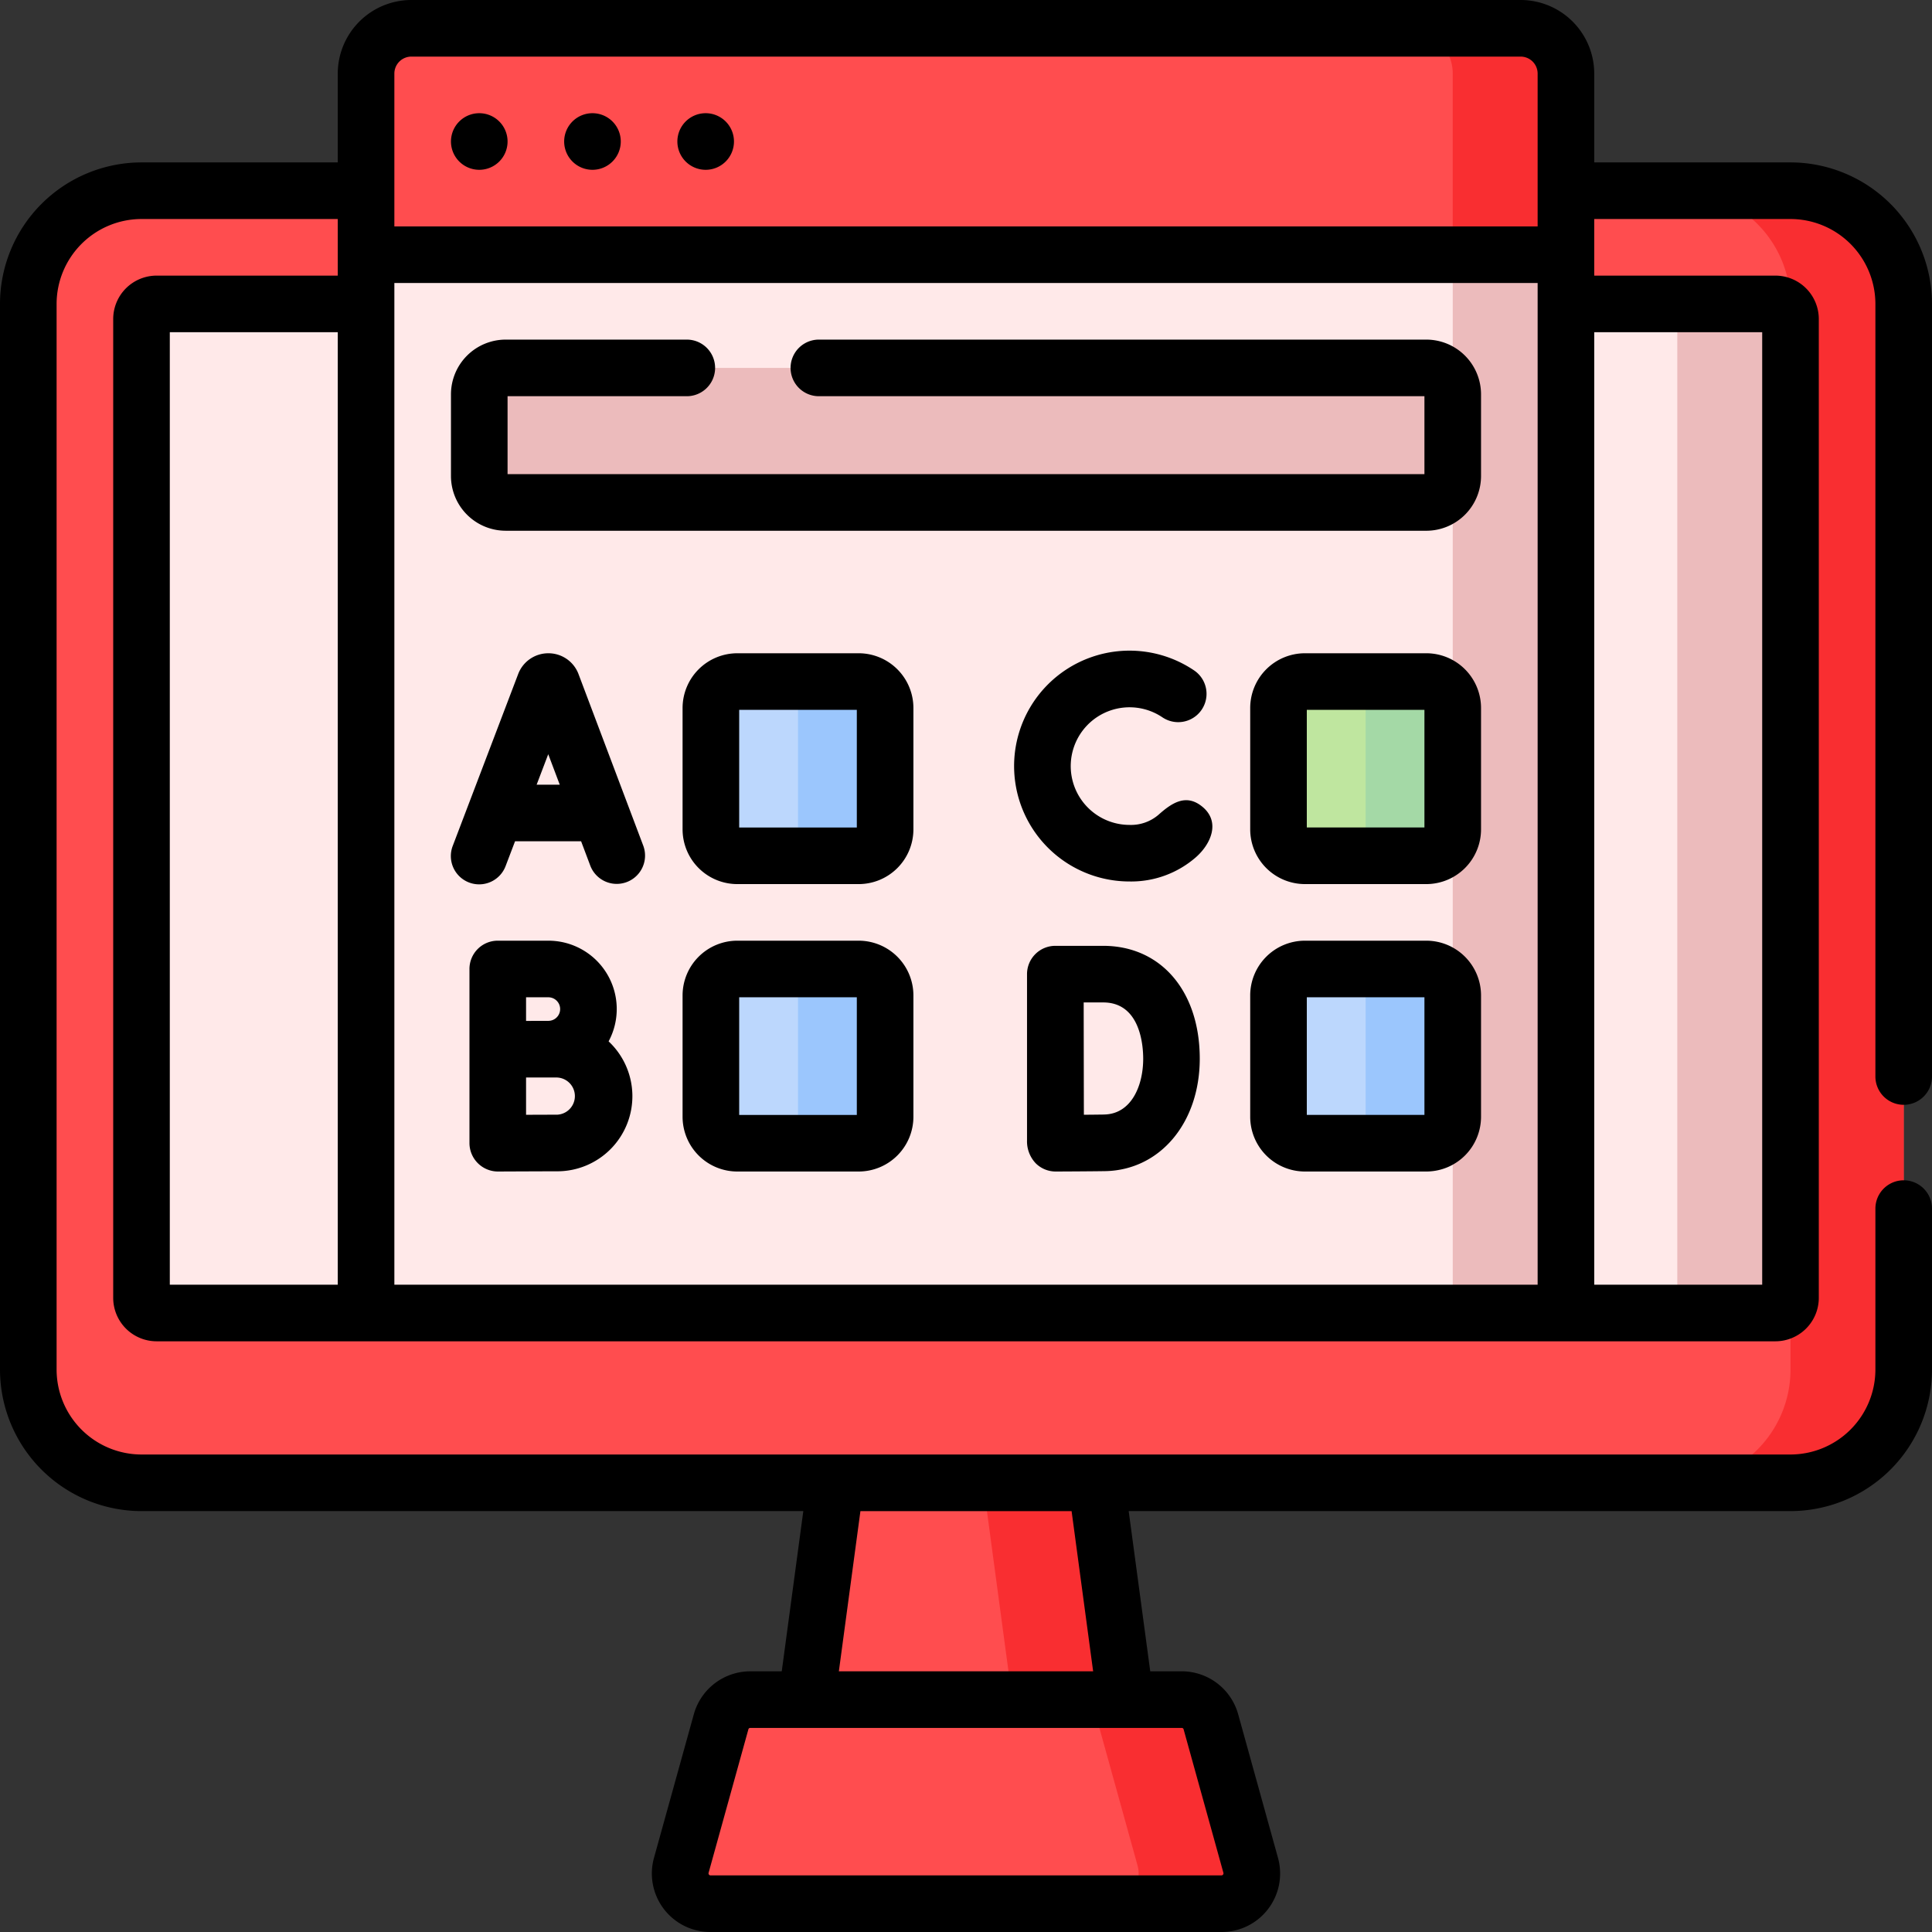 <svg xmlns="http://www.w3.org/2000/svg" width="384" height="384" viewBox="0 0 384 384">
  <rect x="0" y="0" width="384" height="384" fill="#333333" stroke="none"/>
  <g id="Group_43" data-name="Group 43" transform="translate(4354 7862)">
    <g id="Group_38" data-name="Group 38" transform="translate(-4702 -8210)">
      <path id="Path_129" data-name="Path 129" d="M703.875,642.723H376.125a22.5,22.5,0,0,1-22.5-22.5V408.41a22.5,22.5,0,0,1,22.5-22.5h327.75a22.5,22.5,0,0,1,22.5,22.5V620.223a22.5,22.5,0,0,1-22.5,22.5Zm0,0" fill="#ff4d4f"/>
      <path id="Path_130" data-name="Path 130" d="M703.875,385.91h-22.5a22.5,22.5,0,0,1,22.5,22.5V620.223a22.5,22.5,0,0,1-22.5,22.5h22.5a22.5,22.5,0,0,0,22.5-22.5V408.41a22.5,22.5,0,0,0-22.5-22.5Zm0,0" fill="#f92e31"/>
      <path id="Path_131" data-name="Path 131" d="M376.125,605.973V411.41a3,3,0,0,1,3-3h321.75a3,3,0,0,1,3,3V605.973a3,3,0,0,1-3,3H379.125a3,3,0,0,1-3-3Zm0,0" fill="#ecf5ff"/>
      <path id="Path_132" data-name="Path 132" d="M376.125,605.973V411.41a3,3,0,0,1,3-3h321.75a3,3,0,0,1,3,3V605.973a3,3,0,0,1-3,3H379.125a3,3,0,0,1-3-3Zm0,0" fill="#ffe9e9"/>
      <path id="Path_133" data-name="Path 133" d="M700.875,408.41h-22.5a3,3,0,0,1,3,3V605.973a3,3,0,0,1-3,3h22.5a3,3,0,0,0,3-3V411.41a3,3,0,0,0-3-3Zm0,0" fill="#ecbbbc"/>
      <path id="Path_134" data-name="Path 134" d="M577.156,726.375H502.844l11.25-83.652h51.812Zm0,0" fill="#ff4d4f"/>
      <path id="Path_135" data-name="Path 135" d="M565.906,642.723h-22.5l11.25,83.652h22.5Zm0,0" fill="#f92e31"/>
      <path id="Path_136" data-name="Path 136" d="M588.672,690.207l7.922,28.566a6,6,0,0,1-5.782,7.6H489.188a6,6,0,0,1-5.782-7.6l7.922-28.566a6,6,0,0,1,5.781-4.395h85.782a6,6,0,0,1,5.781,4.395Zm0,0" fill="#ff4d4f"/>
      <path id="Path_137" data-name="Path 137" d="M596.594,718.773l-7.922-28.566a6,6,0,0,0-5.781-4.395h-22.5a6,6,0,0,1,5.781,4.395l7.922,28.566a6,6,0,0,1-5.782,7.6h22.5a6,6,0,0,0,5.782-7.6Zm0,0" fill="#f92e31"/>
      <rect id="Rectangle_18" data-name="Rectangle 18" width="238.484" height="210.348" transform="translate(420.758 398.625)" fill="#ffe9e9"/>
      <rect id="Rectangle_19" data-name="Rectangle 19" width="22.5" height="210.348" transform="translate(636.742 398.625)" fill="#ecbbbc"/>
      <path id="Path_138" data-name="Path 138" d="M518.672,518.094H494.543a5.252,5.252,0,0,1-5.25-5.25V488.715a5.249,5.249,0,0,1,5.25-5.25h24.129a5.246,5.246,0,0,1,5.25,5.25v24.129a5.249,5.249,0,0,1-5.25,5.25Zm0,0" fill="#bcd7fd"/>
      <path id="Path_139" data-name="Path 139" d="M518.672,575.223H494.543a5.252,5.252,0,0,1-5.25-5.25V545.844a5.249,5.249,0,0,1,5.25-5.25h24.129a5.246,5.246,0,0,1,5.25,5.25v24.129a5.249,5.249,0,0,1-5.25,5.25Zm0,0" fill="#bcd7fd"/>
      <path id="Path_140" data-name="Path 140" d="M631.492,518.094H607.363a5.252,5.252,0,0,1-5.25-5.25V488.715a5.249,5.249,0,0,1,5.25-5.25h24.129a5.248,5.248,0,0,1,5.25,5.25v24.129a5.251,5.251,0,0,1-5.25,5.25Zm0,0" fill="#bfe69f"/>
      <path id="Path_141" data-name="Path 141" d="M631.492,483.465H614.18a5.249,5.249,0,0,1,5.25,5.25v24.129a5.252,5.252,0,0,1-5.25,5.25h17.312a5.251,5.251,0,0,0,5.25-5.25V488.715a5.248,5.248,0,0,0-5.25-5.25Zm0,0" fill="#a4d9a6"/>
      <path id="Path_142" data-name="Path 142" d="M631.492,575.223H607.363a5.252,5.252,0,0,1-5.25-5.25V545.844a5.249,5.249,0,0,1,5.25-5.25h24.129a5.248,5.248,0,0,1,5.25,5.25v24.129a5.251,5.251,0,0,1-5.25,5.25Zm0,0" fill="#bcd7fd"/>
      <path id="Path_143" data-name="Path 143" d="M631.492,540.594H614.18a5.249,5.249,0,0,1,5.25,5.25v24.129a5.252,5.252,0,0,1-5.25,5.25h17.312a5.251,5.251,0,0,0,5.25-5.25V545.844a5.248,5.248,0,0,0-5.25-5.25Zm0,0" fill="#9bc6fd"/>
      <path id="Path_144" data-name="Path 144" d="M518.672,483.465H501.359a5.248,5.248,0,0,1,5.25,5.25v24.129a5.251,5.251,0,0,1-5.25,5.25h17.313a5.249,5.249,0,0,0,5.25-5.25V488.715a5.246,5.246,0,0,0-5.25-5.25Zm0,0" fill="#9bc6fd"/>
      <path id="Path_145" data-name="Path 145" d="M518.672,540.594H501.359a5.248,5.248,0,0,1,5.25,5.25v24.129a5.251,5.251,0,0,1-5.25,5.25h17.313a5.249,5.249,0,0,0,5.25-5.25V545.844a5.246,5.246,0,0,0-5.25-5.25Zm0,0" fill="#9bc6fd"/>
      <path id="Path_146" data-name="Path 146" d="M631.492,447.863H448.508a5.251,5.251,0,0,1-5.25-5.25V426.375a5.251,5.251,0,0,1,5.25-5.25H631.492a5.251,5.251,0,0,1,5.25,5.25v16.238a5.251,5.251,0,0,1-5.25,5.25Zm0,0" fill="#ecbbbc"/>
      <path id="Path_147" data-name="Path 147" d="M638.992,353.625H429.758a9,9,0,0,0-9,9v36H659.242l-11.25-36a9,9,0,0,0-9-9Zm0,0" fill="#ff4d4f"/>
      <path id="Path_148" data-name="Path 148" d="M650.242,353.625h-22.5a9,9,0,0,1,9,9v36h22.5v-36a9,9,0,0,0-9-9Zm0,0" fill="#f92e31"/>
      <path id="Path_149" data-name="Path 149" d="M468.965,554.98a13.583,13.583,0,0,0-11.973-20.011H446.934a5.621,5.621,0,0,0-5.625,5.625v34.629a5.672,5.672,0,0,0,5.625,5.625h.023s9.242-.043,11.789-.043a14.927,14.927,0,0,0,10.219-25.825Zm-16.406-8.761h4.433a2.341,2.341,0,0,1,0,4.683c-.734,0-4.433.012-4.433.012Zm6.187,23.336c-1.168,0-3.738.007-6.187.019v-7.41h6.187a3.7,3.7,0,0,1,0,7.391Zm172.746-34.586H607.363a10.888,10.888,0,0,0-10.875,10.875v24.129a10.888,10.888,0,0,0,10.875,10.875h24.129a10.888,10.888,0,0,0,10.875-10.875V545.844a10.888,10.888,0,0,0-10.875-10.875Zm-.375,34.629H607.738V546.219h23.379ZM443.258,370.5a5.625,5.625,0,1,0,5.625,5.625,5.626,5.626,0,0,0-5.625-5.625Zm45,0a5.625,5.625,0,1,0,5.625,5.625,5.626,5.626,0,0,0-5.625-5.625ZM726.375,567.59A5.627,5.627,0,0,0,732,561.965V408.406a28.157,28.157,0,0,0-28.125-28.125H664.867V362.625A14.643,14.643,0,0,0,650.242,348H429.758a14.643,14.643,0,0,0-14.625,14.625v17.656H376.125A28.157,28.157,0,0,0,348,408.406V620.219a28.157,28.157,0,0,0,28.125,28.125H507.664l-4.285,31.844h-6.27a11.654,11.654,0,0,0-11.2,8.515l-7.926,28.567a11.627,11.627,0,0,0,11.2,14.73H590.812a11.628,11.628,0,0,0,11.2-14.73L594.09,688.7a11.654,11.654,0,0,0-11.2-8.515h-6.27l-4.285-31.844H703.875A28.157,28.157,0,0,0,732,620.219v-32a5.625,5.625,0,0,0-11.25,0v32a16.9,16.9,0,0,1-16.875,16.875H376.125a16.9,16.9,0,0,1-16.875-16.875V408.406a16.9,16.9,0,0,1,16.875-16.875h39.008v11.25H379.125a8.635,8.635,0,0,0-8.625,8.625V605.969a8.635,8.635,0,0,0,8.625,8.625h321.75a8.635,8.635,0,0,0,8.625-8.625V411.406a8.635,8.635,0,0,0-8.625-8.625H664.867v-11.25h39.008a16.9,16.9,0,0,1,16.875,16.875V561.965a5.627,5.627,0,0,0,5.625,5.625ZM582.891,691.438a.367.367,0,0,1,.359.273l7.922,28.562a.418.418,0,0,1-.36.477H489.188a.415.415,0,0,1-.36-.477l7.922-28.562a.367.367,0,0,1,.359-.273Zm-63.875-43.094h41.972l4.282,31.844H514.73Zm-103.883-45H381.75V414.031h33.383Zm238.484,0H426.383V404.25H653.617Zm0-210.344H426.383V362.625a3.381,3.381,0,0,1,3.375-3.375H650.242a3.381,3.381,0,0,1,3.375,3.375Zm44.633,21.031V603.344H664.867V414.031ZM465.758,370.5a5.625,5.625,0,1,0,5.625,5.625,5.626,5.626,0,0,0-5.625-5.625ZM631.492,477.84H607.363a10.888,10.888,0,0,0-10.875,10.875v24.129a10.888,10.888,0,0,0,10.875,10.875h24.129a10.888,10.888,0,0,0,10.875-10.875V488.715a10.888,10.888,0,0,0-10.875-10.875Zm-.375,34.629H607.738V489.09h23.379ZM567.27,535.992h-9.516a5.628,5.628,0,0,0-5.625,5.637v33.047a6.333,6.333,0,0,0,1.73,4.539,5.627,5.627,0,0,0,3.961,1.633h.024c.289,0,7.082-.028,9.8-.075,10.9-.191,18.817-9.593,18.817-22.355,0-13.414-7.711-22.426-19.2-22.426Zm.183,33.531c-.957.016-2.473.032-4.023.043-.012-3.824-.035-18.336-.039-22.324h3.882c7.372,0,7.946,8.555,7.946,11.176,0,5.461-2.4,11.012-7.766,11.1Zm19.57-61.14c-3.281-2.754-6.16-.754-8.761,1.558a8.377,8.377,0,0,1-5.762,2.016,11.689,11.689,0,1,1,6.531-21.387,5.626,5.626,0,1,0,6.3-9.324A22.939,22.939,0,1,0,572.5,523.2a19.55,19.55,0,0,0,13.242-4.859c2.969-2.641,4.84-6.977,1.281-9.961Zm-68.351,26.586H494.543a10.888,10.888,0,0,0-10.875,10.875v24.129a10.888,10.888,0,0,0,10.875,10.875h24.129a10.888,10.888,0,0,0,10.875-10.875V545.844a10.888,10.888,0,0,0-10.875-10.875ZM518.3,569.6H494.918V546.219H518.3Zm-55.32-87.633a6.384,6.384,0,0,0-5.989-4.125h-.008A6.4,6.4,0,0,0,451,481.949L438,516.09a5.624,5.624,0,1,0,10.512,4l1.859-4.879H463.5l1.832,4.863a5.626,5.626,0,0,0,10.527-3.973Zm-8.321,22,2.309-6.063,2.289,6.063Zm-6.148-50.477H631.492a10.888,10.888,0,0,0,10.875-10.875V426.375A10.888,10.888,0,0,0,631.492,415.5H510.758a5.625,5.625,0,1,0,0,11.25H631.117v15.488H448.883V426.75h35.625a5.625,5.625,0,0,0,0-11.25h-36a10.888,10.888,0,0,0-10.875,10.875v16.238a10.888,10.888,0,0,0,10.875,10.875Zm70.164,24.352H494.543a10.888,10.888,0,0,0-10.875,10.875v24.129a10.888,10.888,0,0,0,10.875,10.875h24.129a10.888,10.888,0,0,0,10.875-10.875V488.715a10.888,10.888,0,0,0-10.875-10.875Zm-.375,34.629H494.918V489.09H518.3Zm0,0"/>
    </g>
  </g>
</svg>
